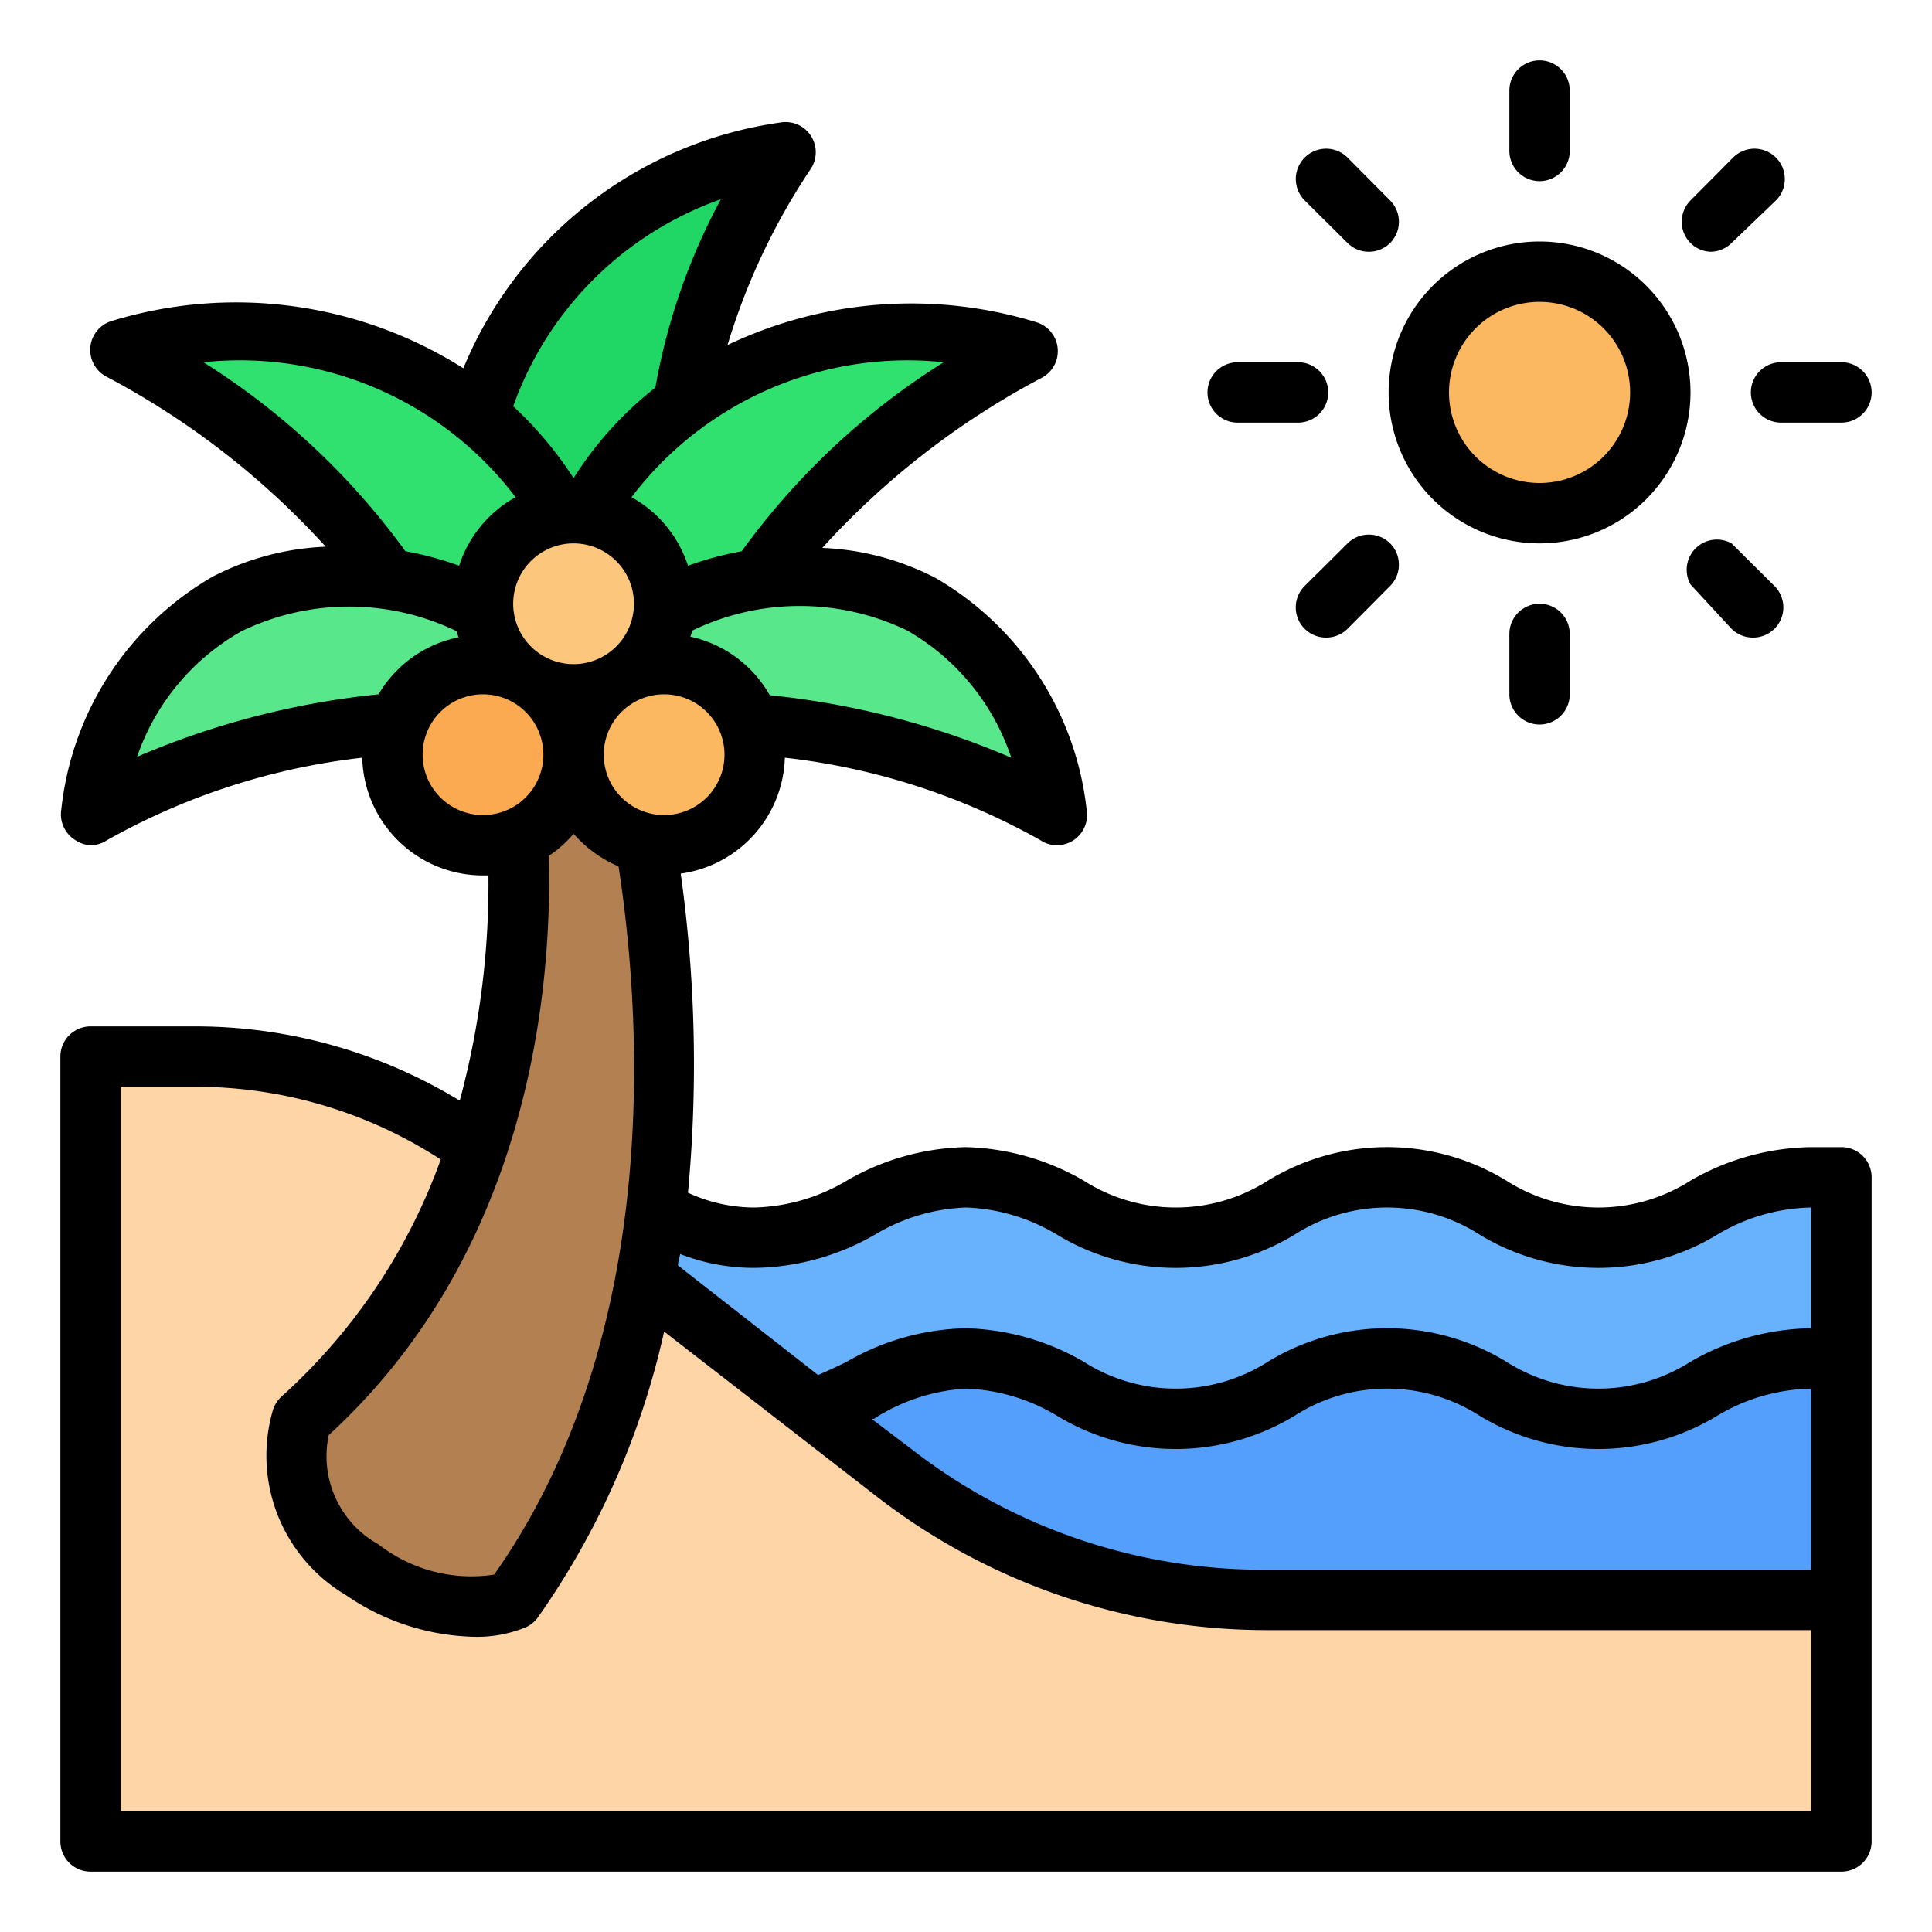 <svg xmlns="http://www.w3.org/2000/svg" viewBox="0 0 64 64"><g data-name="02-Beach"><path fill="#68b1fc" d="M3,39H4c3,0,4,2,7,2s4-2,7-2,4,2,7,2,4-2,7-2,4,2,7,2,4-2,7-2,4,2,7,2,4-2,7-2h1V53H3Z"/><path fill="#539ffb" d="M3,45H4c3,0,4,2,7,2s4-2,7-2,4,2,7,2,4-2,7-2,4,2,7,2,4-2,7-2,4,2,7,2,4-2,7-2h1v8H3Z"/><path fill="#fdd5a6" d="M3,35H6.48a16,16,0,0,1,9.86,3.4L29.57,48.75A20,20,0,0,0,41.9,53H61v8H3Z"/><path fill="#b38051" d="M17,53c8-11,4-27,4-27H17s2,13-7,21a4.37,4.37,0,0,0,2,5C15,54,17,53,17,53Z"/><path fill="#20d665" d="M15,18S15,7,26,5c0,0-5,7-3,13Z"/><path fill="#31e170" d="M20,21.59c-1-9-10-12-16-10,0,0,8,4,10,10Z"/><path fill="#31e170" d="M18,21.59c1-9,10-12,16-10,0,0-8,4-10,10Z"/><path fill="#59e78b" d="M19 22c-8-6-15-2-16 5 0 0 6-4 16-3h0zM19 22c8-6 15-2 16 5 0 0-6-4-16-3h0z"/><circle cx="16" cy="25" r="3" fill="#fcaa52"/><circle cx="22" cy="25" r="3" fill="#fcb860"/><circle cx="19" cy="20" r="3" fill="#fcc67c"/><circle cx="51" cy="13" r="4" fill="#fcb860"/><path d="M61,38H60a8.19,8.19,0,0,0-4,1.11,5.67,5.67,0,0,1-6.1,0,7.58,7.58,0,0,0-7.9,0,5.67,5.67,0,0,1-6.1,0A8.19,8.19,0,0,0,32,38a8.19,8.19,0,0,0-3.95,1.11A6.27,6.27,0,0,1,25,40a5.25,5.25,0,0,1-2.21-.49,45.71,45.71,0,0,0-.24-10.57A4,4,0,0,0,26,25.1a22.36,22.36,0,0,1,8.46,2.73A1,1,0,0,0,35,28a1,1,0,0,0,1-1.14,10.16,10.16,0,0,0-5-7.71,8.92,8.92,0,0,0-3.76-1,26.63,26.63,0,0,1,7.24-5.62,1,1,0,0,0-.13-1.85,14.13,14.13,0,0,0-10.25.75,21.79,21.79,0,0,1,2.74-5.81,1,1,0,0,0-1-1.56,13.37,13.37,0,0,0-10.49,8.14A14.08,14.08,0,0,0,3.68,10.64a1,1,0,0,0-.13,1.85,26.63,26.63,0,0,1,7.24,5.62,8.92,8.92,0,0,0-3.76,1,10.16,10.16,0,0,0-5,7.71,1,1,0,0,0,.45,1A1,1,0,0,0,3,28a1,1,0,0,0,.55-.17A22.36,22.36,0,0,1,12,25.1,4,4,0,0,0,16,29l.18,0a27.59,27.59,0,0,1-.95,7.46A16.83,16.83,0,0,0,6.48,34H3a1,1,0,0,0-1,1V61a1,1,0,0,0,1,1H61a1,1,0,0,0,1-1V39A1,1,0,0,0,61,38ZM60,52H41.9a19,19,0,0,1-11.71-4l-1.32-1,.08,0A6.27,6.27,0,0,1,32,46a6.27,6.27,0,0,1,3,.89,7.58,7.58,0,0,0,7.9,0,5.67,5.67,0,0,1,6.1,0,7.58,7.58,0,0,0,7.9,0A6.27,6.27,0,0,1,60,46ZM25,42A8.19,8.19,0,0,0,29,40.89,6.27,6.27,0,0,1,32,40a6.27,6.27,0,0,1,3,.89,7.58,7.58,0,0,0,7.9,0,5.67,5.67,0,0,1,6.1,0,7.58,7.58,0,0,0,7.9,0A6.27,6.27,0,0,1,60,40v4a8.19,8.19,0,0,0-4,1.11,5.67,5.67,0,0,1-6.1,0,7.58,7.58,0,0,0-7.9,0,5.67,5.67,0,0,1-6.1,0A8.19,8.19,0,0,0,32,44a8.19,8.19,0,0,0-3.95,1.11c-.32.16-.63.3-.95.44l-4.64-3.63c0-.13.05-.25.07-.38A6.71,6.71,0,0,0,25,42ZM22,27a2,2,0,1,1,2-2A2,2,0,0,1,22,27Zm-3-9a2,2,0,1,1-2,2A2,2,0,0,1,19,18Zm14.5,7.1a27.27,27.27,0,0,0-8-2.07,4,4,0,0,0-2.63-1.94,1.52,1.52,0,0,0,.06-.2,8.19,8.19,0,0,1,7.13,0A7.63,7.63,0,0,1,33.5,25.1ZM31.26,12a24,24,0,0,0-6.69,6.26,11,11,0,0,0-1.78.48,4,4,0,0,0-1.87-2.27A11.48,11.48,0,0,1,31.26,12ZM23.88,6.6a20.73,20.73,0,0,0-2.17,6.24,11.85,11.85,0,0,0-2.71,3,12.28,12.28,0,0,0-2-2.38A11.29,11.29,0,0,1,23.88,6.6ZM6.74,12a11.47,11.47,0,0,1,10.34,4.47,4,4,0,0,0-1.87,2.27,11,11,0,0,0-1.78-.48A24.11,24.11,0,0,0,6.74,12ZM8,20.91a8.19,8.19,0,0,1,7.13,0,1.52,1.52,0,0,0,.06.2A4,4,0,0,0,12.54,23a27.27,27.27,0,0,0-8,2.07A7.63,7.63,0,0,1,8,20.91ZM14,25a2,2,0,1,1,2,2A2,2,0,0,1,14,25Zm5,2.62a4.11,4.11,0,0,0,1.49,1.08c.74,4.81,1.52,15.46-4.12,23.46a5,5,0,0,1-3.83-1,3.34,3.34,0,0,1-1.65-3.62c6.75-6.18,7.4-15,7.29-19.19A3.8,3.8,0,0,0,19,27.62ZM60,60H4V36H6.48a14.92,14.92,0,0,1,8.12,2.41,19.37,19.37,0,0,1-5.26,7.84,1.06,1.06,0,0,0-.29.43,5.37,5.37,0,0,0,2.41,6.16,7.77,7.77,0,0,0,4.21,1.38,4.21,4.21,0,0,0,1.76-.32,1,1,0,0,0,.38-.31A26.35,26.35,0,0,0,22,44.11L29,49.54A21.1,21.1,0,0,0,41.9,54H60ZM51,18a5,5,0,1,0-5-5A5,5,0,0,0,51,18Zm0-8a3,3,0,1,1-3,3A3,3,0,0,1,51,10ZM50,5V3a1,1,0,0,1,2,0V5a1,1,0,0,1-2,0Zm1,15a1,1,0,0,1,1,1v2a1,1,0,0,1-2,0V21A1,1,0,0,1,51,20Zm8-8h2a1,1,0,0,1,0,2H59a1,1,0,0,1,0-2ZM40,13a1,1,0,0,1,1-1h2a1,1,0,0,1,0,2H41A1,1,0,0,1,40,13ZM56,8.05a1,1,0,0,1,0-1.41l1.41-1.42a1,1,0,1,1,1.42,1.42L57.36,8.05a1,1,0,0,1-.7.29A1,1,0,0,1,56,8.05ZM46.05,18a1,1,0,0,1,0,1.41l-1.41,1.42a1,1,0,0,1-.71.29,1,1,0,0,1-.71-.29,1,1,0,0,1,0-1.42L44.64,18A1,1,0,0,1,46.05,18Zm12.73,1.41a1,1,0,0,1,0,1.42,1,1,0,0,1-.71.29,1,1,0,0,1-.71-.29L56,19.36A1,1,0,0,1,57.36,18ZM43.22,6.64a1,1,0,0,1,1.42-1.42l1.41,1.42a1,1,0,0,1,0,1.41,1,1,0,0,1-.71.29,1,1,0,0,1-.7-.29Z"/></g></svg>